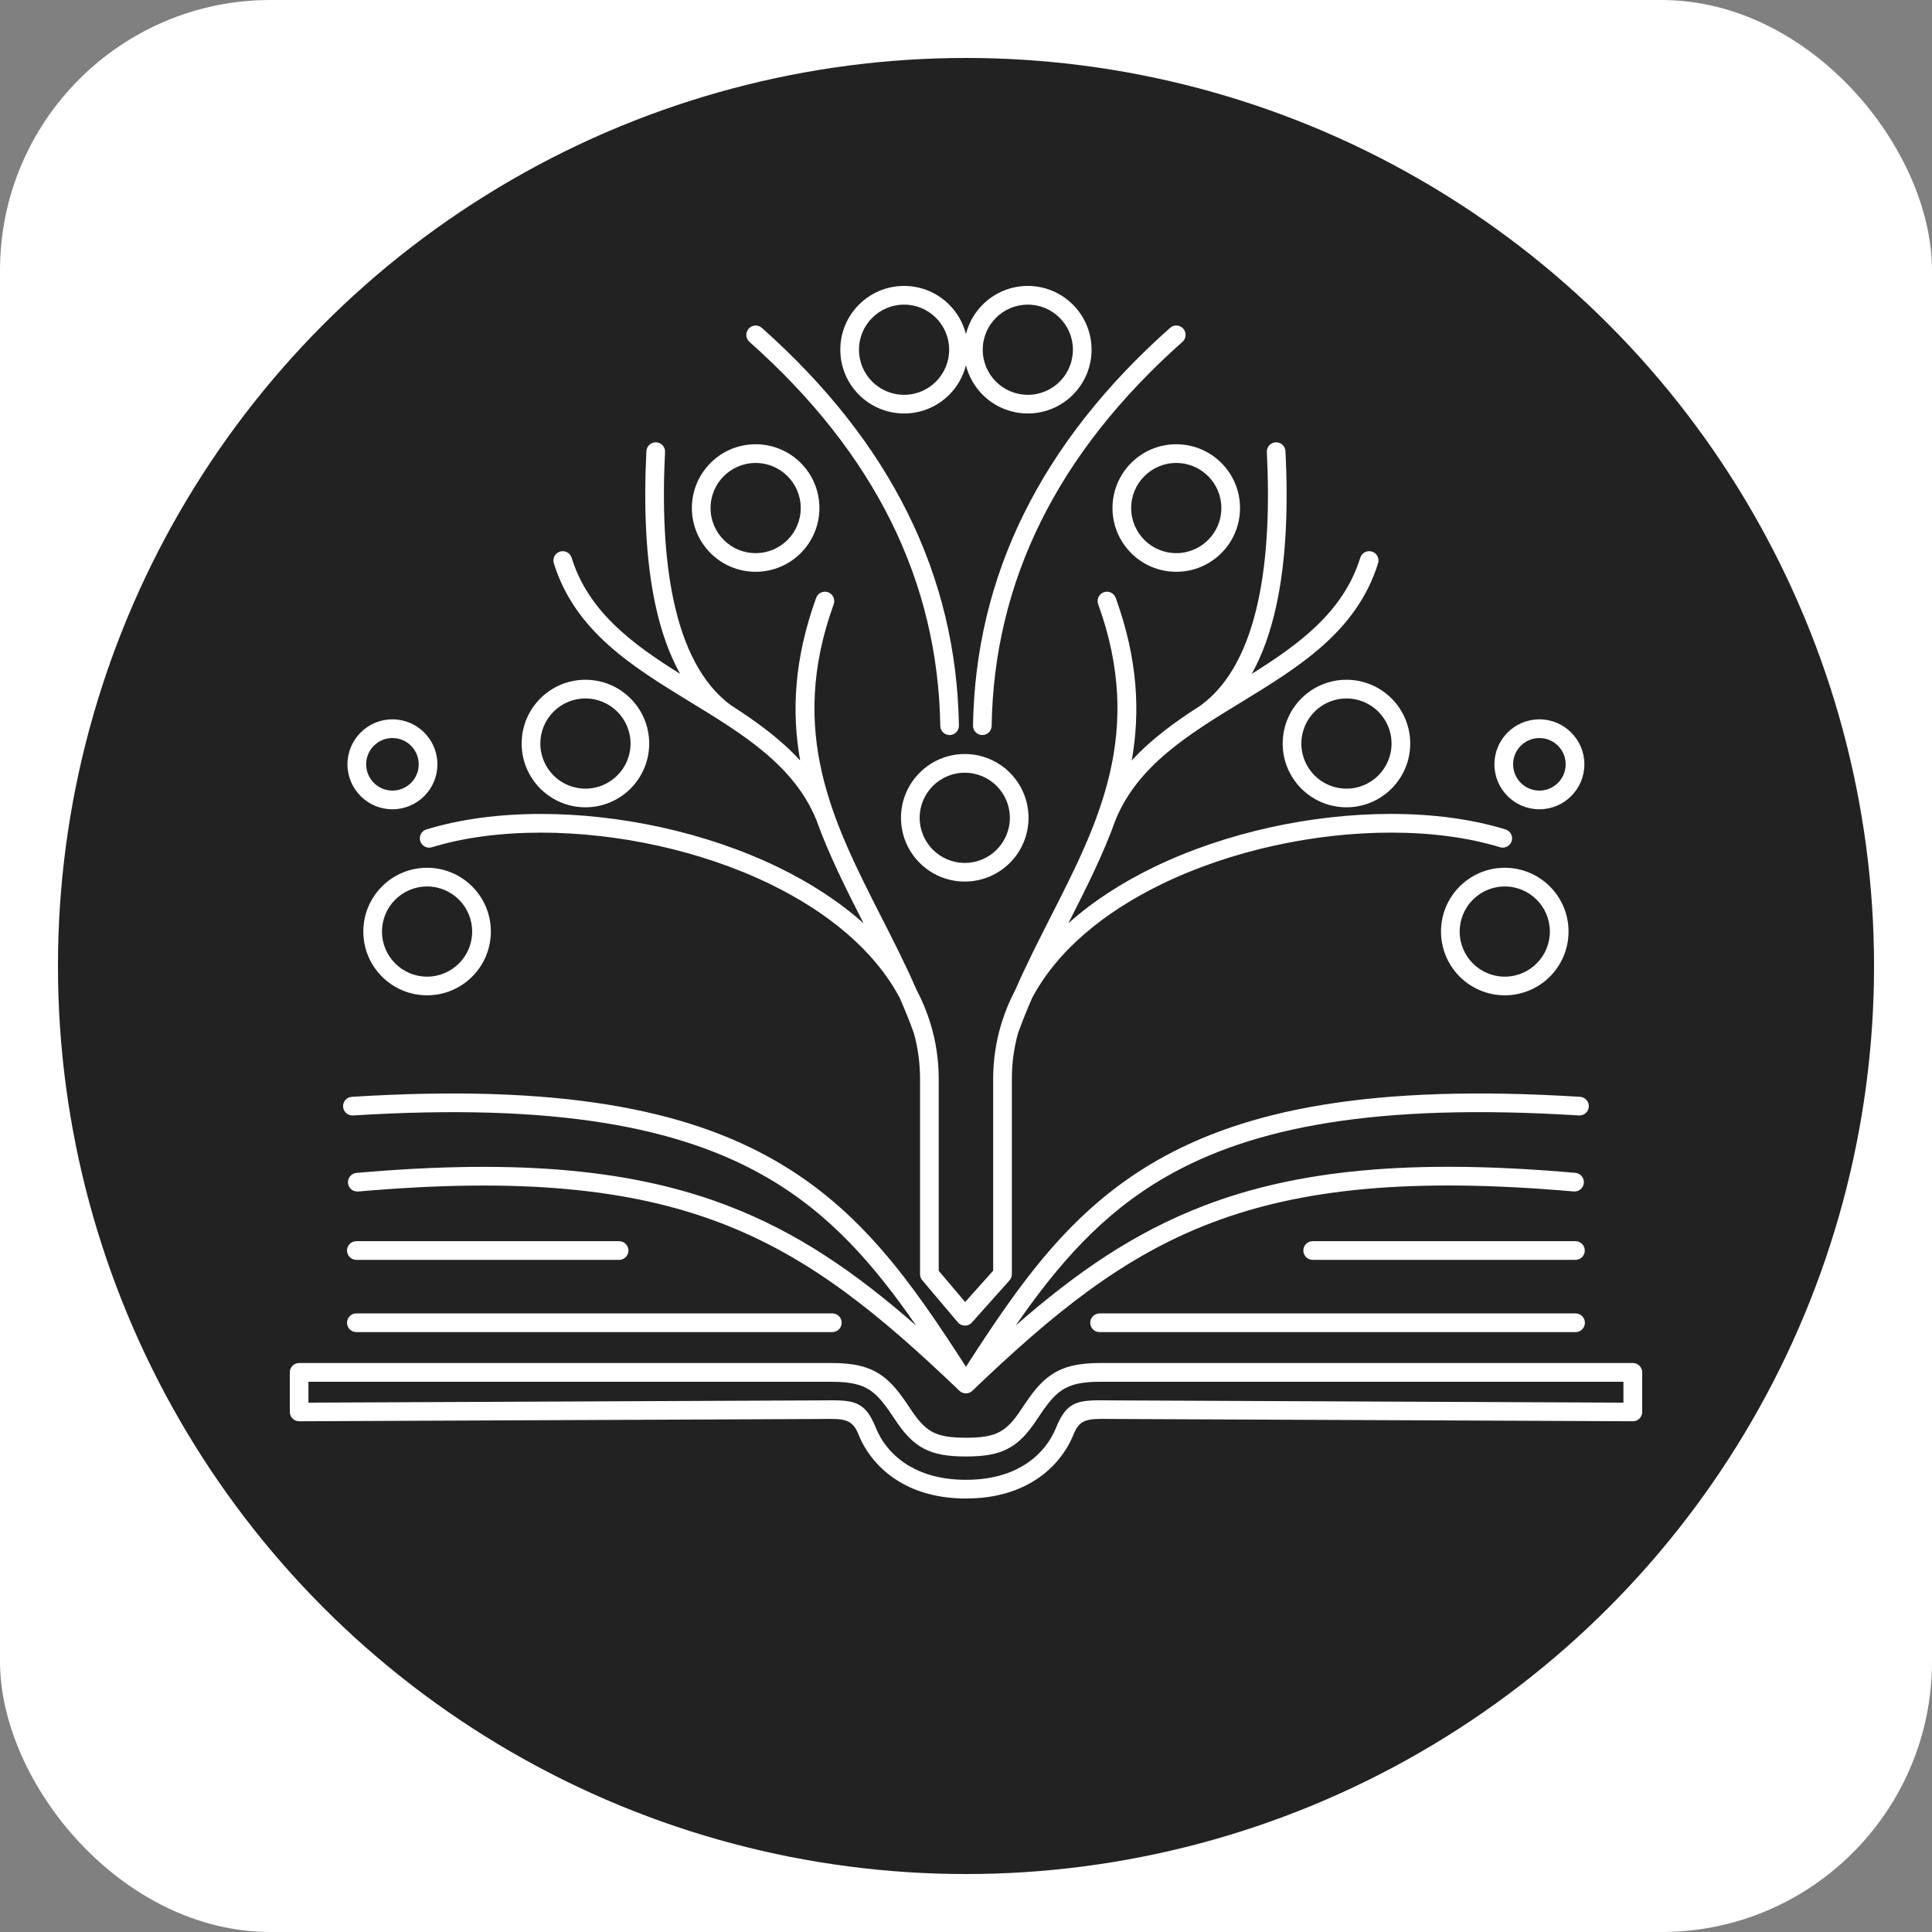 <svg width="50" height="50" viewBox="0 0 500 500" fill="none" xmlns="http://www.w3.org/2000/svg">
<rect x="0" y="0" width="500" height="500" fill="#808080" stroke="none"/>
<rect width="500" height="500" rx="70" fill="white"/>
<circle cx="250" cy="250" r="235" fill="#222"/>
<path d="M339.726 326.053C338.389 326.053 337.306 324.97 337.306 323.633C337.306 322.296 338.389 321.213 339.726 321.213H407.723C409.06 321.213 410.142 322.296 410.142 323.633C410.142 324.97 409.06 326.053 407.723 326.053H339.726ZM249.679 199.981C246.455 199.981 243.539 201.288 241.428 203.399C239.317 205.51 238.01 208.426 238.01 211.65C238.01 214.875 239.317 217.791 241.428 219.902C243.539 222.013 246.455 223.32 249.679 223.32C252.904 223.32 255.82 222.013 257.931 219.902C260.042 217.791 261.349 214.875 261.349 211.65C261.349 208.426 260.042 205.51 257.931 203.399C255.82 201.288 252.904 199.981 249.679 199.981ZM238.01 199.975C240.998 196.986 245.124 195.141 249.679 195.141C254.235 195.141 258.36 196.986 261.349 199.975C264.337 202.963 266.182 207.089 266.182 211.644C266.182 216.2 264.337 220.325 261.349 223.314C258.36 226.302 254.235 228.147 249.679 228.147C245.124 228.147 240.998 226.302 238.01 223.314C235.021 220.325 233.176 216.2 233.176 211.644C233.176 207.089 235.021 202.963 238.01 199.975ZM101.563 191.003C99.688 191.003 97.988 191.766 96.754 192.994C95.526 194.222 94.764 195.922 94.764 197.803C94.764 199.678 95.526 201.378 96.754 202.612C97.982 203.84 99.682 204.603 101.563 204.603C103.439 204.603 105.139 203.84 106.373 202.612C107.601 201.384 108.363 199.684 108.363 197.803C108.363 195.928 107.601 194.228 106.373 192.994C105.145 191.766 103.445 191.003 101.563 191.003ZM93.336 189.576C95.441 187.471 98.351 186.164 101.563 186.164C104.776 186.164 107.685 187.464 109.791 189.576C111.896 191.681 113.203 194.591 113.203 197.803C113.203 201.015 111.902 203.925 109.791 206.03C107.685 208.136 104.776 209.442 101.563 209.442C98.351 209.442 95.441 208.142 93.336 206.03C91.231 203.925 89.924 201.015 89.924 197.803C89.924 194.591 91.225 191.681 93.336 189.576ZM110.529 229.418C107.304 229.418 104.388 230.724 102.277 232.836C100.166 234.947 98.859 237.863 98.859 241.087C98.859 244.312 100.166 247.228 102.277 249.339C104.388 251.45 107.304 252.757 110.529 252.757C113.753 252.757 116.669 251.45 118.78 249.339C120.892 247.228 122.198 244.312 122.198 241.087C122.198 237.863 120.892 234.947 118.78 232.836C116.669 230.724 113.753 229.418 110.529 229.418ZM98.859 229.412C101.848 226.423 105.973 224.578 110.529 224.578C115.084 224.578 119.21 226.423 122.198 229.412C125.187 232.4 127.032 236.526 127.032 241.081C127.032 245.636 125.187 249.762 122.198 252.751C119.21 255.739 115.084 257.584 110.529 257.584C105.973 257.584 101.848 255.739 98.859 252.751C95.871 249.762 94.026 245.636 94.026 241.081C94.026 236.526 95.871 232.4 98.859 229.412ZM151.508 180.762C148.284 180.762 145.368 182.068 143.257 184.18C141.145 186.291 139.839 189.207 139.839 192.431C139.839 195.655 141.145 198.571 143.257 200.683C145.368 202.794 148.284 204.101 151.508 204.101C154.732 204.101 157.648 202.794 159.76 200.683C161.871 198.571 163.178 195.655 163.178 192.431C163.178 189.207 161.871 186.291 159.76 184.18C157.648 182.068 154.732 180.762 151.508 180.762ZM139.839 180.756C142.827 177.767 146.953 175.922 151.508 175.922C156.063 175.922 160.189 177.767 163.178 180.756C166.166 183.744 168.011 187.87 168.011 192.425C168.011 196.98 166.166 201.106 163.178 204.095C160.189 207.083 156.063 208.928 151.508 208.928C146.953 208.928 142.827 207.083 139.839 204.095C136.85 201.106 135.005 196.98 135.005 192.425C135.005 187.87 136.85 183.744 139.839 180.756ZM195.561 119.813C192.336 119.813 189.42 121.12 187.309 123.231C185.198 125.342 183.891 128.258 183.891 131.482C183.891 134.707 185.198 137.623 187.309 139.734C189.42 141.845 192.336 143.152 195.561 143.152C198.785 143.152 201.701 141.845 203.812 139.734C205.923 137.623 207.23 134.707 207.23 131.482C207.23 128.258 205.923 125.342 203.812 123.231C201.701 121.12 198.785 119.813 195.561 119.813ZM183.891 119.807C186.879 116.818 191.005 114.973 195.561 114.973C200.116 114.973 204.242 116.818 207.23 119.807C210.218 122.795 212.064 126.921 212.064 131.476C212.064 136.032 210.218 140.157 207.23 143.146C204.242 146.134 200.116 147.979 195.561 147.979C191.005 147.979 186.879 146.134 183.891 143.146C180.903 140.157 179.057 136.032 179.057 131.476C179.057 126.921 180.903 122.795 183.891 119.807ZM233.975 78.84C230.75 78.84 227.835 80.146 225.723 82.258C223.612 84.369 222.305 87.285 222.305 90.509C222.305 93.734 223.612 96.649 225.723 98.761C227.835 100.872 230.75 102.179 233.975 102.179C237.199 102.179 240.115 100.872 242.226 98.761C244.338 96.649 245.644 93.734 245.644 90.509C245.644 87.285 244.338 84.369 242.226 82.258C240.115 80.146 237.199 78.84 233.975 78.84ZM222.305 78.834C225.294 75.845 229.42 74 233.975 74C238.53 74 242.656 75.845 245.644 78.834C247.719 80.909 249.238 83.528 249.982 86.462C250.72 83.528 252.244 80.909 254.319 78.834C257.308 75.845 261.434 74 265.989 74C270.544 74 274.67 75.845 277.658 78.834C280.647 81.822 282.492 85.948 282.492 90.503C282.492 95.058 280.647 99.184 277.658 102.173C274.67 105.161 270.544 107.006 265.989 107.006C261.434 107.006 257.308 105.161 254.319 102.173C252.244 100.098 250.726 97.478 249.982 94.544C249.244 97.478 247.719 100.098 245.644 102.173C242.656 105.161 238.53 107.006 233.975 107.006C229.42 107.006 225.294 105.161 222.305 102.173C219.317 99.184 217.472 95.058 217.472 90.503C217.472 85.948 219.317 81.822 222.305 78.834ZM248.167 187.785C248.185 189.116 247.126 190.211 245.796 190.235C244.465 190.253 243.37 189.195 243.346 187.864C243.049 169.346 238.893 151.664 230.581 134.912C222.457 118.536 210.339 103.026 193.957 88.47C192.959 87.581 192.869 86.057 193.758 85.058C194.647 84.06 196.172 83.97 197.17 84.859C214.012 99.819 226.498 115.826 234.906 132.771C243.539 150.169 247.858 168.542 248.167 187.785ZM176.015 174.391C173.165 169.274 171.114 163.345 169.699 156.908C167.007 144.676 166.596 130.551 167.291 116.77C167.352 115.439 168.483 114.411 169.814 114.471C171.145 114.532 172.173 115.663 172.113 116.994C171.435 130.381 171.834 144.071 174.43 155.868C176.94 167.289 181.508 176.878 189.166 182.522C195.748 186.739 202.003 191.251 207.079 196.823C204.853 184.288 205.476 170.623 211.223 154.725C211.676 153.472 213.062 152.825 214.314 153.279C215.566 153.732 216.214 155.118 215.76 156.37C203.764 189.546 215.639 212.878 228.01 237.179C231.162 243.368 234.344 249.617 237.199 256.157C238.663 258.933 239.867 261.831 240.793 264.85C242.19 269.405 242.94 274.208 242.94 279.241V328.878L249.782 336.966L257.03 328.847V279.241C257.03 274.208 257.78 269.405 259.177 264.85C260.103 261.837 261.307 258.939 262.77 256.157C265.632 249.617 268.814 243.368 271.96 237.179C284.331 212.878 296.206 189.546 284.21 156.37C283.756 155.118 284.404 153.732 285.656 153.279C286.908 152.825 288.293 153.472 288.747 154.725C294.494 170.623 295.117 184.288 292.891 196.823C297.967 191.251 304.222 186.739 310.804 182.522C318.462 176.878 323.03 167.289 325.54 155.868C328.135 144.071 328.529 130.381 327.857 116.994C327.797 115.663 328.825 114.532 330.156 114.471C331.487 114.411 332.618 115.439 332.679 116.77C333.374 130.551 332.963 144.676 330.271 156.908C328.855 163.345 326.804 169.274 323.955 174.391C336.278 166.684 347.712 158.288 352.037 144.344C352.43 143.067 353.779 142.353 355.05 142.747C356.326 143.14 357.04 144.489 356.647 145.759C351.148 163.46 336.139 172.625 321.118 181.802C307.809 189.933 294.494 198.069 288.741 212.11C285.45 221.287 281.004 230.065 276.479 238.958C282.788 233.296 290.314 228.444 298.559 224.445C317.216 215.389 339.635 210.64 359.98 210.64C370.669 210.64 380.833 211.953 389.623 214.651C390.899 215.044 391.613 216.393 391.22 217.664C390.826 218.94 389.477 219.654 388.207 219.261C379.913 216.72 370.24 215.48 359.986 215.48C340.313 215.48 318.662 220.059 300.665 228.795C285.952 235.939 273.714 245.842 267.126 258.25C265.813 261.25 264.579 264.293 263.46 267.391C262.42 271.141 261.869 275.092 261.869 279.254V329.767H261.857C261.857 330.342 261.657 330.916 261.246 331.376L251.633 342.144C251.537 342.271 251.422 342.392 251.295 342.501C250.278 343.36 248.754 343.233 247.889 342.217L238.784 331.455C238.367 331.019 238.107 330.426 238.107 329.773V279.26C238.107 275.104 237.55 271.147 236.516 267.397C235.403 264.299 234.162 261.256 232.85 258.256C226.262 245.848 214.024 235.945 199.311 228.801C181.314 220.065 159.663 215.486 139.99 215.486C129.736 215.486 120.063 216.726 111.769 219.267C110.492 219.66 109.143 218.94 108.756 217.67C108.363 216.393 109.083 215.044 110.353 214.657C119.143 211.965 129.3 210.646 139.996 210.646C160.34 210.646 182.754 215.395 201.416 224.451C209.662 228.456 217.187 233.308 223.497 238.964C218.978 230.077 214.538 221.311 211.247 212.14C205.5 198.087 192.179 189.945 178.858 181.808C163.837 172.631 148.822 163.466 143.329 145.765C142.936 144.489 143.656 143.14 144.926 142.753C146.203 142.359 147.552 143.079 147.939 144.35C152.27 158.294 163.698 166.69 176.021 174.398L176.015 174.391ZM91.346 288.679C90.015 288.757 88.871 287.741 88.793 286.41C88.714 285.079 89.731 283.936 91.061 283.857C144.823 280.5 177.563 287.106 200.666 300.397C222.814 313.137 235.874 331.824 249.988 353.717C264.101 331.818 277.168 313.137 299.309 300.397C322.406 287.106 355.152 280.5 408.914 283.857C410.245 283.936 411.262 285.079 411.183 286.41C411.104 287.741 409.961 288.757 408.63 288.679C355.915 285.388 324.01 291.746 301.711 304.577C285.087 314.141 273.666 327.432 262.855 343.052C278.445 329.398 293.526 318.92 311.838 311.939C335.715 302.841 364.922 299.78 407.692 303.53C409.023 303.645 410.009 304.819 409.894 306.15C409.779 307.481 408.606 308.467 407.275 308.352C365.279 304.674 336.738 307.626 313.556 316.458C290.429 325.266 272.474 339.997 251.724 359.857C251.712 359.869 251.7 359.881 251.688 359.893L251.682 359.899L251.658 359.924L251.639 359.942L251.621 359.96C251.458 360.111 251.276 360.238 251.083 360.335L251.071 360.341L251.034 360.359L251.01 360.371L250.998 360.377C250.684 360.523 250.351 360.595 250.024 360.601H250.012H249.976H249.933H249.921C249.619 360.595 249.316 360.529 249.026 360.408H249.02L248.978 360.39L248.959 360.383L248.941 360.377C248.699 360.262 248.476 360.105 248.276 359.912L248.27 359.906L248.258 359.893L248.252 359.887L248.24 359.875L248.234 359.869C227.484 340.009 209.529 325.278 186.402 316.47C163.22 307.638 134.678 304.686 92.683 308.364C91.352 308.479 90.178 307.493 90.063 306.162C89.948 304.831 90.934 303.657 92.265 303.542C135.035 299.798 164.242 302.859 188.12 311.951C206.431 318.926 221.513 329.41 237.102 343.064C226.292 327.444 214.871 314.153 198.247 304.583C175.948 291.752 144.049 285.394 91.328 288.685L91.346 288.679ZM160.225 321.213C161.562 321.213 162.645 322.296 162.645 323.633C162.645 324.97 161.562 326.053 160.225 326.053H92.229C90.892 326.053 89.809 324.97 89.809 323.633C89.809 322.296 90.892 321.213 92.229 321.213H160.225ZM92.229 344.745C90.892 344.745 89.809 343.663 89.809 342.326C89.809 340.989 90.892 339.906 92.229 339.906H215.409C216.746 339.906 217.829 340.989 217.829 342.326C217.829 343.663 216.746 344.745 215.409 344.745H92.229ZM249.994 387.812C242.837 387.812 237.229 386.112 232.922 383.571C227.272 380.244 223.89 375.501 222.178 371.236C220.539 367.159 218.409 367.177 213.031 367.225C212.535 367.231 212.021 367.231 211.459 367.238L77.432 367.824C76.101 367.83 75.018 366.754 75.012 365.423V365.411H75V355.169C75 353.832 76.083 352.749 77.42 352.749H215.33C221.005 352.749 224.725 353.687 227.804 355.719C230.823 357.716 232.971 360.613 235.645 364.66C237.617 367.649 239.304 369.53 241.355 370.607C243.424 371.69 246.08 372.083 250 372.083C253.92 372.083 256.576 371.696 258.645 370.607C260.696 369.53 262.383 367.649 264.355 364.66C267.029 360.613 269.177 357.71 272.196 355.719C275.275 353.687 278.989 352.749 284.67 352.749H422.58C423.917 352.749 425 353.832 425 355.169V365.411C425 366.748 423.917 367.83 422.58 367.83C422.508 367.83 422.429 367.824 422.356 367.818L288.547 367.231C287.985 367.231 287.465 367.225 286.975 367.219C281.597 367.171 279.461 367.153 277.828 371.23C276.116 375.489 272.734 380.238 267.084 383.565C262.777 386.1 257.163 387.806 250.012 387.806L249.994 387.812ZM235.36 379.415C238.978 381.545 243.769 382.972 249.994 382.972C256.219 382.972 261.01 381.545 264.628 379.415C269.213 376.717 271.948 372.882 273.327 369.446C276.194 362.313 279.255 362.337 286.993 362.41C287.495 362.416 288.021 362.422 288.547 362.422L420.142 363.003V357.601H284.652C279.999 357.601 277.078 358.278 274.845 359.76C272.553 361.279 270.713 363.789 268.366 367.34C265.94 371.012 263.757 373.384 260.877 374.896C258.016 376.403 254.688 376.935 249.982 376.935C245.275 376.935 241.948 376.396 239.087 374.896C236.213 373.384 234.023 371.012 231.597 367.34C229.25 363.789 227.417 361.273 225.118 359.76C222.886 358.284 219.964 357.601 215.312 357.601H79.822V363.003L211.416 362.422C211.943 362.422 212.469 362.416 212.971 362.41C220.708 362.343 223.775 362.313 226.637 369.446C228.016 372.882 230.75 376.717 235.336 379.415H235.36ZM398.394 186.164C401.607 186.164 404.516 187.464 406.622 189.576C408.727 191.681 410.034 194.591 410.034 197.803C410.034 201.015 408.733 203.925 406.622 206.03C404.516 208.136 401.607 209.442 398.394 209.442C395.182 209.442 392.272 208.142 390.167 206.03C388.062 203.925 386.755 201.015 386.755 197.803C386.755 194.591 388.056 191.681 390.167 189.576C392.272 187.471 395.182 186.164 398.394 186.164ZM403.204 192.994C401.976 191.766 400.276 191.003 398.394 191.003C396.519 191.003 394.819 191.766 393.585 192.994C392.357 194.222 391.595 195.922 391.595 197.803C391.595 199.678 392.357 201.378 393.585 202.612C394.813 203.84 396.513 204.603 398.394 204.603C400.27 204.603 401.97 203.84 403.204 202.612C404.432 201.384 405.194 199.684 405.194 197.803C405.194 195.928 404.432 194.228 403.204 192.994ZM389.435 224.578C393.99 224.578 398.116 226.423 401.104 229.412C404.093 232.4 405.938 236.526 405.938 241.081C405.938 245.636 404.093 249.762 401.104 252.751C398.116 255.739 393.99 257.584 389.435 257.584C384.88 257.584 380.754 255.739 377.765 252.751C374.777 249.762 372.932 245.636 372.932 241.081C372.932 236.526 374.777 232.4 377.765 229.412C380.754 226.423 384.88 224.578 389.435 224.578ZM397.686 232.836C395.575 230.724 392.659 229.418 389.435 229.418C386.211 229.418 383.295 230.724 381.183 232.836C379.072 234.947 377.765 237.863 377.765 241.087C377.765 244.312 379.072 247.228 381.183 249.339C383.295 251.45 386.211 252.757 389.435 252.757C392.659 252.757 395.575 251.45 397.686 249.339C399.798 247.228 401.104 244.312 401.104 241.087C401.104 237.863 399.798 234.947 397.686 232.836ZM348.462 175.922C353.017 175.922 357.143 177.767 360.131 180.756C363.12 183.744 364.965 187.87 364.965 192.425C364.965 196.98 363.12 201.106 360.131 204.095C357.143 207.083 353.017 208.928 348.462 208.928C343.906 208.928 339.781 207.083 336.792 204.095C333.804 201.106 331.959 196.98 331.959 192.425C331.959 187.87 333.804 183.744 336.792 180.756C339.781 177.767 343.906 175.922 348.462 175.922ZM356.713 184.18C354.602 182.068 351.686 180.762 348.462 180.762C345.237 180.762 342.321 182.068 340.21 184.18C338.099 186.291 336.792 189.207 336.792 192.431C336.792 195.655 338.099 198.571 340.21 200.683C342.321 202.794 345.237 204.101 348.462 204.101C351.686 204.101 354.602 202.794 356.713 200.683C358.824 198.571 360.131 195.655 360.131 192.431C360.131 189.207 358.824 186.291 356.713 184.18ZM304.415 114.973C308.971 114.973 313.096 116.818 316.085 119.807C319.073 122.795 320.918 126.921 320.918 131.476C320.918 136.032 319.073 140.157 316.085 143.146C313.096 146.134 308.971 147.979 304.415 147.979C299.86 147.979 295.734 146.134 292.746 143.146C289.757 140.157 287.912 136.032 287.912 131.476C287.912 126.921 289.757 122.795 292.746 119.807C295.734 116.818 299.86 114.973 304.415 114.973ZM312.667 123.231C310.556 121.12 307.64 119.813 304.415 119.813C301.191 119.813 298.275 121.12 296.164 123.231C294.052 125.342 292.746 128.258 292.746 131.482C292.746 134.707 294.052 137.623 296.164 139.734C298.275 141.845 301.191 143.152 304.415 143.152C307.64 143.152 310.556 141.845 312.667 139.734C314.778 137.623 316.085 134.707 316.085 131.482C316.085 128.258 314.778 125.342 312.667 123.231ZM274.252 82.258C272.141 80.146 269.225 78.84 266.001 78.84C262.777 78.84 259.861 80.146 257.749 82.258C255.638 84.369 254.331 87.285 254.331 90.509C254.331 93.734 255.638 96.649 257.749 98.761C259.861 100.872 262.777 102.179 266.001 102.179C269.225 102.179 272.141 100.872 274.252 98.761C276.364 96.649 277.67 93.734 277.67 90.509C277.67 87.285 276.364 84.369 274.252 82.258ZM256.636 187.858C256.618 189.189 255.517 190.253 254.186 190.229C252.855 190.211 251.791 189.11 251.815 187.779C252.123 168.536 256.443 150.163 265.075 132.765C273.484 115.814 285.97 99.813 302.812 84.853C303.81 83.963 305.335 84.054 306.224 85.052C307.113 86.051 307.023 87.575 306.024 88.464C289.642 103.013 277.525 118.524 269.401 134.906C261.089 151.657 256.933 169.34 256.636 187.858ZM407.753 339.912C409.09 339.912 410.173 340.995 410.173 342.332C410.173 343.669 409.09 344.752 407.753 344.752H284.573C283.236 344.752 282.153 343.669 282.153 342.332C282.153 340.995 283.236 339.912 284.573 339.912H407.753Z" fill="white"/>
</svg>
